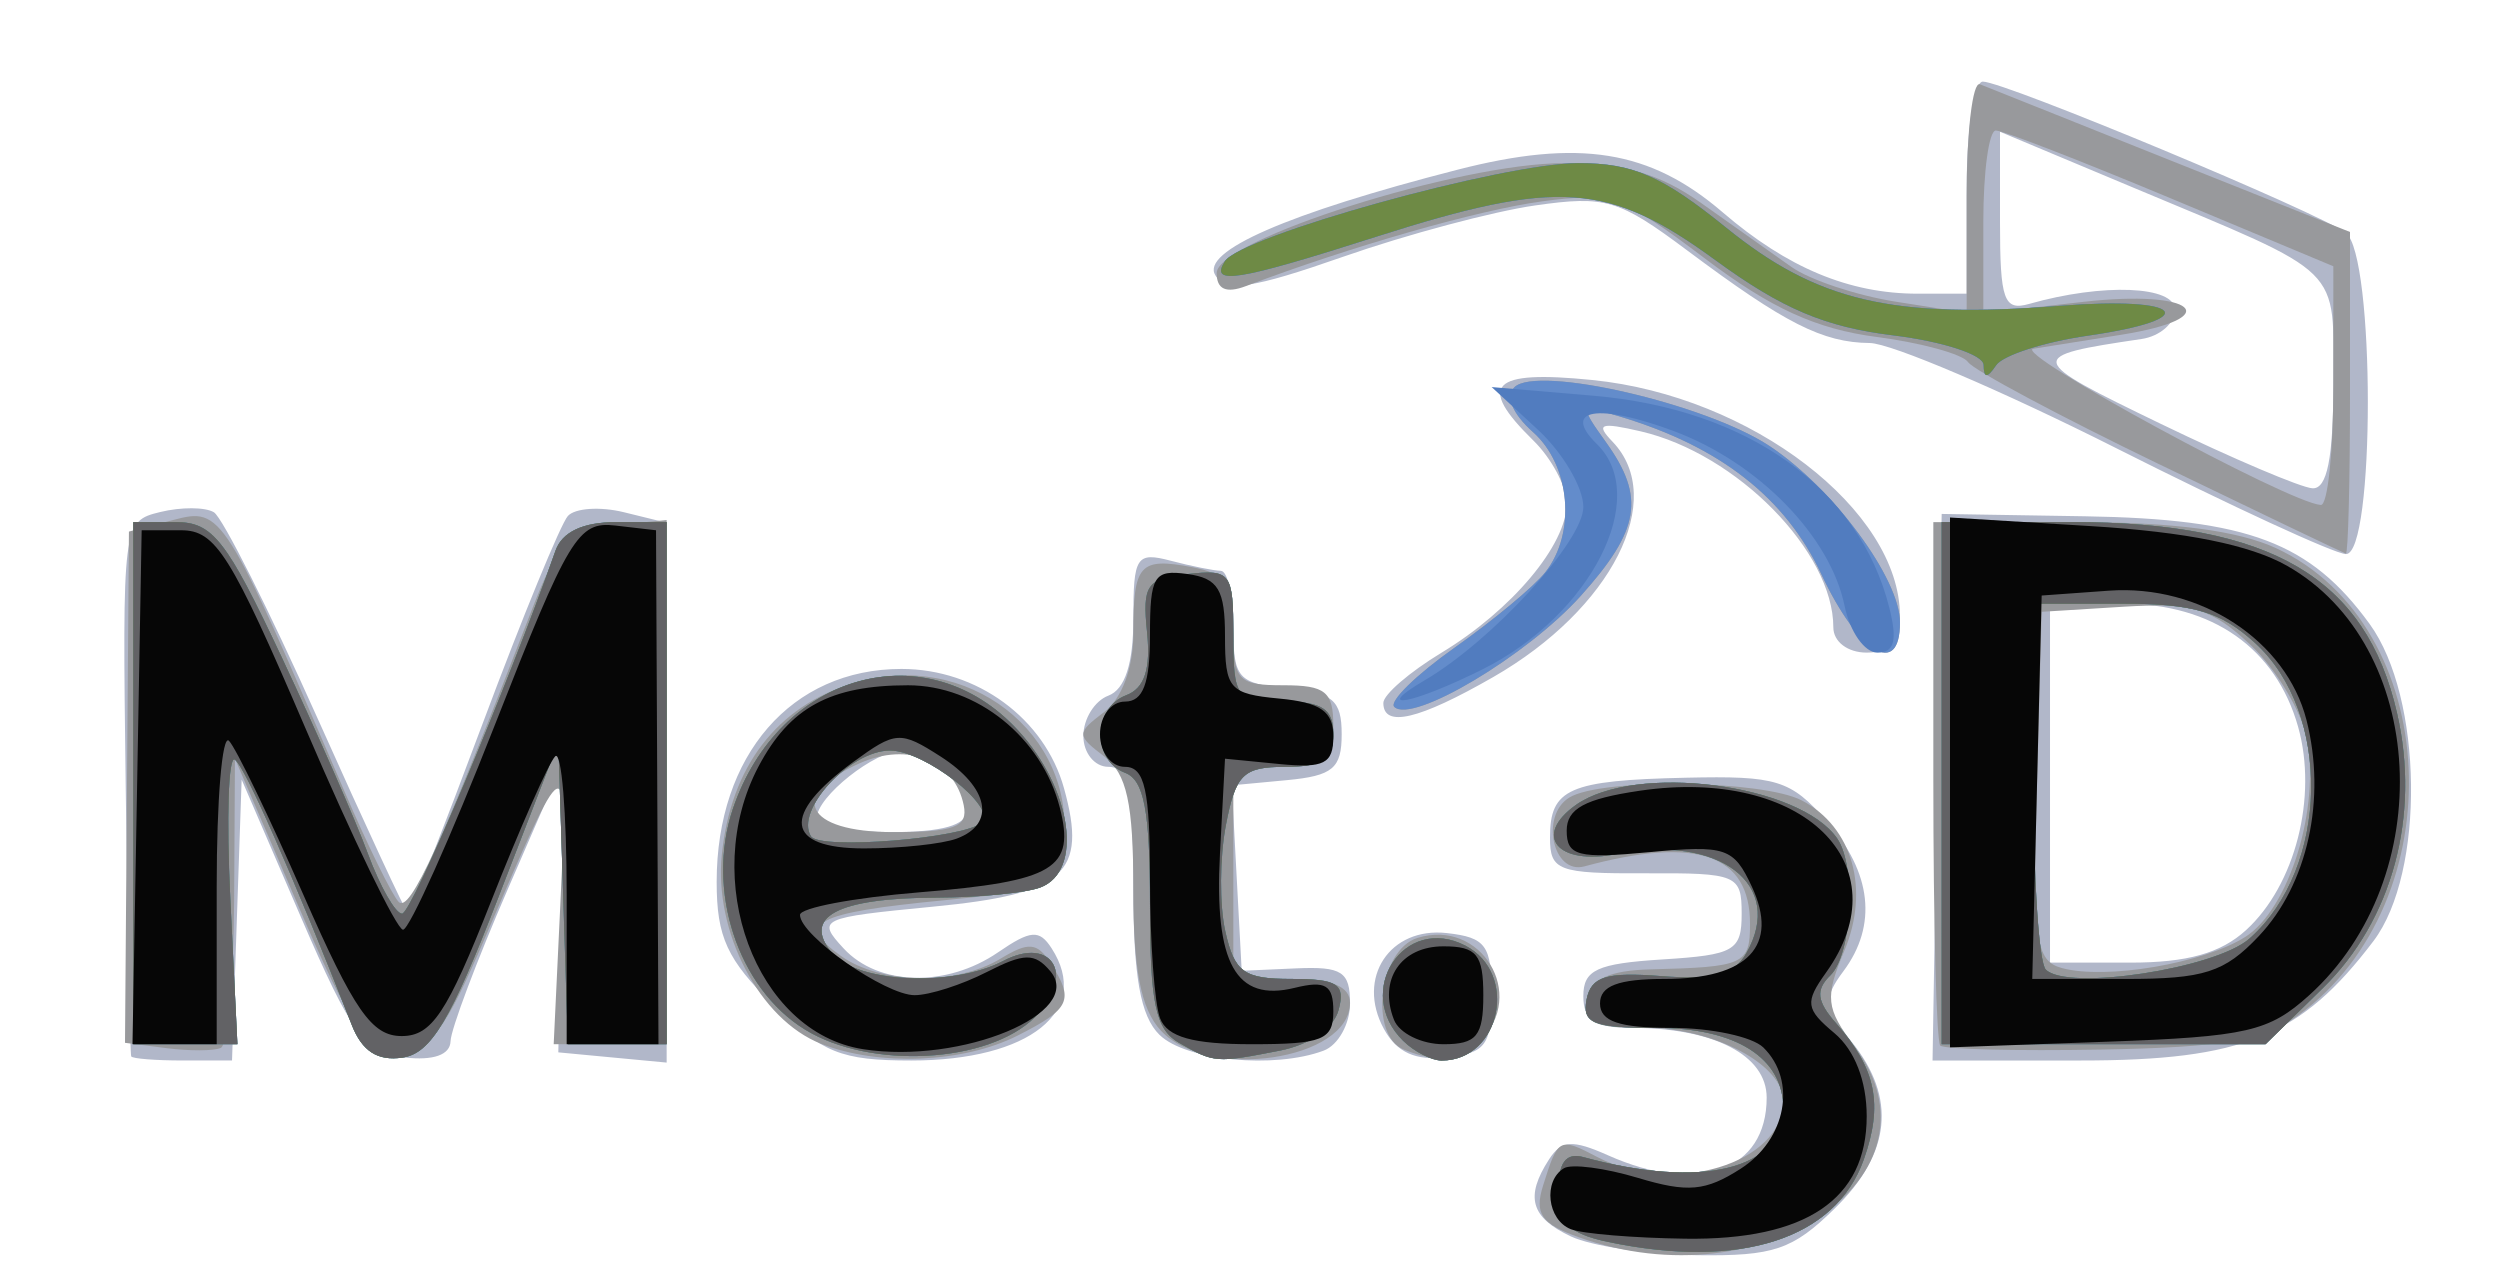 <?xml version="1.0" encoding="UTF-8" standalone="no"?>
<!-- Created with Inkscape (http://www.inkscape.org/) -->

<svg
   version="1.1"
   id="svg437"
   width="154.839"
   height="78.821"
   viewBox="0 0 154.839 78.821"
   sodipodi:docname="met.3D.svg"
   inkscape:version="1.2.2 (b0a84865, 2022-12-01)"
   xmlns:inkscape="http://www.inkscape.org/namespaces/inkscape"
   xmlns:sodipodi="http://sodipodi.sourceforge.net/DTD/sodipodi-0.dtd"
   xmlns="http://www.w3.org/2000/svg"
   xmlns:svg="http://www.w3.org/2000/svg">
  <defs
     id="defs441" />
  <sodipodi:namedview
     id="namedview439"
     pagecolor="#ffffff"
     bordercolor="#666666"
     borderopacity="1.0"
     inkscape:showpageshadow="2"
     inkscape:pageopacity="0.0"
     inkscape:pagecheckerboard="0"
     inkscape:deskcolor="#d1d1d1"
     showgrid="false"
     inkscape:zoom="2.9941239"
     inkscape:cx="79.823015"
     inkscape:cy="42.583408"
     inkscape:window-width="1312"
     inkscape:window-height="767"
     inkscape:window-x="0"
     inkscape:window-y="25"
     inkscape:window-maximized="0"
     inkscape:current-layer="g443" />
  <g
     inkscape:groupmode="layer"
     inkscape:label="Image"
     id="g443">
    <g
       id="g564">
      <path
         style="display:inline;fill:#b1b7c9;stroke-width:1.021"
         d="m 97.29,76.577 c -2.49,-1.176 -2.85,-2.449 -1.348,-4.772 0.769,-1.189 1.441,-1.236 3.646,-0.253 5.602,2.499 9.832,0.963 9.832,-3.569 0,-2.623 -3.272,-4.32 -8.325,-4.32 -2.313,0 -3.03,-0.465 -3.03,-1.966 0,-1.628 0.842,-2.019 4.903,-2.274 4.458,-0.28 4.903,-0.537 4.903,-2.834 0,-2.405 -0.286,-2.525 -5.935,-2.501 C 96.487,54.112 96,53.93 96,51.875 c 0,-3.034 1.158,-3.543 8.424,-3.707 5.627,-0.127 6.471,0.133 8.71,2.681 2.799,3.186 3.163,6.459 1.036,9.308 -1.262,1.689 -1.197,2.24 0.516,4.372 2.79,3.472 2.439,6.906 -1.058,10.328 -2.606,2.552 -3.766,2.945 -8.516,2.885 -3.024,-0.038 -6.544,-0.562 -7.821,-1.165 z M 8.127,65.432 C 8.056,65.293 7.902,57.779 7.785,48.734 7.575,32.393 7.589,32.286 9.922,31.713 c 1.291,-0.317 2.787,-0.311 3.325,0.014 0.537,0.325 3.419,6.052 6.405,12.727 2.985,6.675 5.521,12.136 5.634,12.136 0.114,0 2.204,-5.343 4.644,-11.874 2.441,-6.531 4.8,-12.272 5.243,-12.76 0.443,-0.487 2,-0.592 3.461,-0.233 l 2.656,0.653 v 16.718 16.718 l -3.355,-0.317 -3.355,-0.317 0.19,-9.095 0.19,-9.095 -3.509,8.084 c -1.93,4.446 -3.525,8.683 -3.545,9.414 -0.023,0.847 -1.058,1.214 -2.847,1.011 -2.456,-0.279 -3.271,-1.387 -6.452,-8.766 l -3.64,-8.447 -0.298,8.699 -0.298,8.699 H 11.315 c -1.681,0 -3.115,-0.114 -3.187,-0.253 z M 47.897,62.248 c -2.864,-2.803 -3.51,-4.208 -3.51,-7.629 0,-7.849 4.633,-13.188 11.445,-13.188 4.684,0 8.87,3.073 10.068,7.39 1.464,5.276 0.056,6.546 -8.133,7.336 -7.005,0.676 -7.198,0.766 -5.514,2.587 2.151,2.327 6.365,2.431 9.565,0.237 2.017,-1.383 2.553,-1.424 3.311,-0.253 2.5,3.865 -1.36,6.955 -8.688,6.955 -4.35,0 -5.513,-0.468 -8.545,-3.436 z M 59.871,50.223 c 0,-1.758 -2.117,-3.739 -3.996,-3.739 -1.684,0 -5.294,2.863 -5.294,4.199 0,0.47 2.09,0.854 4.645,0.854 3.123,0 4.645,-0.43 4.645,-1.314 z M 71.816,64.096 c -1.184,-1.159 -1.622,-3.618 -1.622,-9.095 0,-5.999 -0.311,-7.507 -1.548,-7.507 -0.852,0 -1.548,-0.861 -1.548,-1.913 0,-1.052 0.697,-2.175 1.548,-2.495 1.032,-0.388 1.548,-1.98 1.548,-4.773 0,-3.854 0.187,-4.143 2.323,-3.582 1.277,0.335 2.671,0.616 3.097,0.623 0.426,0.008 0.774,1.577 0.774,3.487 0,3.179 0.283,3.5 3.355,3.789 2.804,0.265 3.355,0.731 3.355,2.843 0,2.119 -0.548,2.578 -3.404,2.847 l -3.404,0.32 0.308,5.743 0.308,5.743 3.355,-0.149 c 2.853,-0.127 3.355,0.197 3.355,2.166 0,1.273 -0.735,2.591 -1.633,2.928 -3.05,1.146 -8.536,0.62 -10.164,-0.975 z m 13.895,-0.373 c -1.724,-3.154 0.369,-6.332 3.907,-5.932 2.416,0.273 2.769,0.765 2.769,3.85 0,3.085 -0.353,3.577 -2.769,3.85 -1.951,0.221 -3.106,-0.302 -3.907,-1.768 z m 34.265,-14.966 0.283,-16.926 8.871,0.145 c 10.113,0.165 13.953,1.616 17.628,6.661 3.318,4.555 3.453,15.407 0.245,19.646 -4.481,5.92 -8.111,7.4 -18.147,7.4 h -9.163 z m 19.135,8.849 c 3.045,-2.777 4.447,-8.254 3.223,-12.592 -1.372,-4.863 -5.305,-7.625 -10.859,-7.625 h -4.506 v 11.116 11.116 h 4.967 c 3.534,0 5.604,-0.581 7.175,-2.014 z m -53.432,-14.072 c 0,-0.51 1.618,-1.907 3.596,-3.104 4.359,-2.638 7.759,-6.687 7.759,-9.241 0,-1.037 -0.929,-2.794 -2.065,-3.906 -3.532,-3.457 -2.628,-4.382 3.662,-3.746 9.829,0.993 19.033,8.054 19.044,14.609 0.003,1.601 -0.607,2.274 -2.061,2.274 -1.176,0 -2.065,-0.674 -2.065,-1.566 0,-4.68 -5.976,-10.759 -11.934,-12.139 -2.498,-0.579 -2.806,-0.466 -1.743,0.64 3.41,3.55 -0.042,10.365 -7.384,14.577 -4.617,2.649 -6.81,3.165 -6.81,1.602 z M 131.097,27.772 C 124,24.195 117.118,21.258 115.803,21.245 c -2.918,-0.029 -5.252,-1.212 -11.294,-5.727 -4.253,-3.178 -5.059,-3.417 -9.419,-2.795 -2.622,0.375 -7.965,1.801 -11.873,3.169 -5.672,1.986 -7.273,2.221 -7.941,1.163 -0.936,-1.482 4.463,-3.839 14.982,-6.54 7.542,-1.937 11.94,-1.231 16.439,2.636 3.998,3.437 7.839,5.039 12.08,5.039 h 3.03 v -6.568 c 0,-3.613 0.45,-6.568 1,-6.568 1.346,0 20.857,8.131 22.484,9.37 1.817,1.384 1.817,19.952 0,19.894 -0.71,-0.023 -7.097,-2.968 -14.194,-6.545 z m 13.419,-3.989 c 0,-7.432 0.82,-6.628 -12.414,-12.173 L 123.871,8.161 V 13.749 c 0,4.844 0.24,5.519 1.806,5.074 4.576,-1.302 9.032,-1.123 9.032,0.364 0,0.826 -0.929,1.64 -2.065,1.808 -7.229,1.071 -7.2,1.202 1.179,5.253 4.461,2.157 8.692,3.955 9.402,3.995 0.907,0.052 1.29,-1.867 1.29,-6.459 z"
         id="path578" />
      <path
         style="display:inline;fill:#98999c;stroke-width:1.021"
         d="m 97.768,76.624 c -2.314,-0.826 -2.743,-1.453 -2.194,-3.204 0.929,-2.962 0.995,-2.996 3.367,-1.754 4.684,2.454 11.511,0.396 11.511,-3.47 0,-2.258 -4.297,-4.532 -8.563,-4.532 -3.234,0 -3.908,-0.33 -3.616,-1.768 0.255,-1.255 1.4,-1.794 3.947,-1.857 5.818,-0.144 6.168,-0.304 6.168,-2.819 0,-4.306 -3.296,-5.449 -10.261,-3.559 -1.946,0.528 -2.751,-3.134 -0.937,-4.26 1.973,-1.224 11.972,-1.101 14.412,0.178 3.142,1.646 4.228,5.502 2.624,9.321 -1.213,2.889 -1.143,3.544 0.636,5.913 5.961,7.944 -5.584,15.922 -17.093,11.812 z M 10.323,64.92 7.742,64.588 7.864,48.756 7.985,32.924 10.749,32.2 c 3,-0.785 3.125,-0.586 10.584,16.81 1.43,3.335 2.942,6.418 3.36,6.851 0.691,0.715 2.649,-3.577 8.198,-17.966 1.706,-4.423 2.35,-5.092 5.173,-5.369 l 3.225,-0.317 V 48.441 64.674 H 37.792 34.293 l 0.42,-8.842 c 0.459,-9.676 0.424,-9.658 -4.684,2.274 -2.469,5.768 -3.455,7.074 -5.339,7.074 -1.931,0 -2.953,-1.493 -6.224,-9.095 l -3.914,-9.095 -0.05,8.782 c -0.028,4.83 -0.398,8.939 -0.824,9.131 -0.426,0.192 -1.935,0.199 -3.355,0.017 z m 40.523,-0.275 c -3.799,-1.495 -6.637,-6.915 -6.139,-11.725 0.565,-5.459 3.414,-9.172 8.144,-10.613 7.032,-2.143 13.838,3.113 13.019,10.055 -0.303,2.569 -0.692,2.748 -7.384,3.395 -8.055,0.779 -9.243,1.417 -6.415,3.441 2.474,1.771 7.14,1.851 9.911,0.17 1.716,-1.041 2.255,-0.997 3.067,0.253 1.505,2.316 1.263,2.855 -2.029,4.521 -3.353,1.698 -8.588,1.914 -12.174,0.502 z m 8.843,-14.768 c -0.56,-2.785 -3.435,-3.945 -6.447,-2.602 -4.48,1.998 -3.385,4.262 2.06,4.262 3.826,0 4.658,-0.315 4.387,-1.66 z m 12.213,13.959 c -1.238,-1.339 -1.708,-3.744 -1.708,-8.731 0,-5.358 -0.4,-7.187 -1.806,-8.257 -1.72,-1.309 -1.72,-1.44 0,-2.749 1.104,-0.84 1.806,-2.739 1.806,-4.884 0,-4.274 0.378,-4.699 3.637,-4.089 2.12,0.397 2.556,1.062 2.556,3.897 0,3.125 0.266,3.419 3.097,3.419 2.615,0 3.097,0.393 3.097,2.526 0,2.133 -0.482,2.526 -3.097,2.526 h -3.097 v 6.568 6.568 H 80 c 2.485,0 3.613,0.462 3.613,1.48 0,3.561 -8.813,4.859 -11.711,1.724 z m 15.066,1.179 c -2.204,-0.871 -1.572,-6.181 0.824,-6.925 3.937,-1.223 6.808,3.508 3.873,6.382 -1.291,1.264 -2.515,1.405 -4.697,0.543 z m 33.203,-0.257 c -0.236,-0.232 -0.429,-7.621 -0.429,-16.421 v -16 h 8.876 c 6.013,0 10.003,0.524 12.371,1.623 10.288,4.779 11.093,21.822 1.366,28.919 -2.142,1.562 -4.587,1.988 -12.217,2.127 -5.247,0.095 -9.732,-0.016 -9.968,-0.248 z m 18.886,-6.725 c 2.728,-1.719 4.678,-8.049 3.802,-12.339 -0.347,-1.696 -1.912,-4.286 -3.478,-5.756 -2.421,-2.271 -3.603,-2.624 -7.888,-2.358 l -5.04,0.313 -0.292,10.783 c -0.261,9.627 -0.095,10.836 1.548,11.282 2.723,0.738 8.742,-0.283 11.348,-1.926 z M 86.356,43.78 c -0.335,-0.328 1.349,-1.98 3.743,-3.67 2.394,-1.691 4.918,-3.79 5.61,-4.666 1.927,-2.439 1.557,-6.629 -0.766,-8.687 -1.266,-1.122 -1.716,-2.216 -1.143,-2.777 1.409,-1.379 11.818,1.02 15.788,3.639 3.926,2.59 8.088,8.214 8.088,10.93 0,3.477 -2.578,1.902 -4.861,-2.968 -2.236,-4.771 -6.3,-7.943 -12.567,-9.808 -2.397,-0.713 -2.417,-0.671 -0.774,1.625 2.435,3.403 2.103,5.415 -1.571,9.51 -3.326,3.708 -10.449,7.947 -11.548,6.872 z M 133.764,28.77 c -6.198,-2.995 -11.539,-5.849 -11.871,-6.342 -0.332,-0.493 -2.884,-1.195 -5.673,-1.56 -3.726,-0.488 -6.535,-1.77 -10.597,-4.838 -5.098,-3.85 -5.883,-4.127 -10.112,-3.559 -3.926,0.527 -11.868,2.799 -18.35,5.251 -1.219,0.461 -1.806,0.199 -1.806,-0.807 0,-2.047 15.031,-6.81 21.489,-6.81 3.727,0 5.961,0.651 8.552,2.493 1.929,1.371 4.437,3.146 5.572,3.945 1.135,0.799 4.039,1.763 6.452,2.143 l 4.387,0.691 v -7.247 c 0,-3.986 0.37,-7.095 0.823,-6.91 0.453,0.185 5.795,2.319 11.871,4.743 l 11.048,4.406 v 9.994 c 0,5.497 -0.116,9.962 -0.258,9.923 -0.142,-0.039 -5.329,-2.522 -11.526,-5.517 z m 10.752,-4.861 V 16.491 l -10.065,-4.205 c -5.535,-2.313 -10.413,-4.204 -10.839,-4.203 -0.426,9.254e-4 -0.774,2.547 -0.774,5.659 v 5.657 l 6.194,-0.704 c 6.924,-0.787 8.939,0.986 2.323,2.043 -2.129,0.34 -4.568,0.729 -5.419,0.863 -1.359,0.215 15.809,9.543 17.806,9.675 0.426,0.028 0.774,-3.287 0.774,-7.367 z"
         id="path576" />
      <path
         style="fill:#638ccb;stroke-width:1.021"
         d="m 99.613,76.923 c -2.435,-0.51 -3.097,-1.186 -3.097,-3.165 0,-1.751 0.471,-2.388 1.548,-2.093 7.315,2.002 12.387,0.773 12.387,-3.002 0,-3.145 -2.928,-5.001 -7.891,-5.001 -3.873,0 -4.588,-0.294 -4.291,-1.768 0.284,-1.411 1.219,-1.702 4.625,-1.438 3.204,0.248 4.517,-0.103 5.262,-1.407 2.437,-4.263 -1.654,-7.397 -8.025,-6.149 -3.667,0.718 -5.211,-1.123 -2.543,-3.033 3.673,-2.629 13.887,-1.323 16.203,2.073 1.189,1.743 0.918,7.151 -0.424,8.465 -0.931,0.911 -0.847,1.607 0.359,2.981 2.476,2.82 2.921,5.024 1.704,8.441 -1.748,4.909 -7.641,6.807 -15.817,5.096 z M 21.79,63.481 C 18.096,54.094 15.148,47.411 14.539,47.043 14.145,46.804 14.02,50.673 14.263,55.641 l 0.441,9.033 H 11.481 8.258 V 48.505 32.337 H 10.886 c 2.288,0 3.137,1.085 6.571,8.395 2.169,4.617 4.563,10.074 5.321,12.126 0.758,2.052 1.714,3.732 2.125,3.732 0.598,0 6.488,-13.934 9.505,-22.484 0.41,-1.161 1.699,-1.768 3.753,-1.768 h 3.129 v 16.168 16.168 h -3.058 -3.058 l -0.297,-9.347 -0.297,-9.347 -3.716,9.6 c -2.952,7.627 -4.172,9.666 -5.934,9.923 -1.542,0.224 -2.499,-0.391 -3.14,-2.021 z m 28.068,0.284 c -4.163,-2.559 -6.156,-8.653 -4.467,-13.661 2.857,-8.474 12.066,-10.997 17.682,-4.844 3.332,3.65 4.038,8.699 1.358,9.706 -0.898,0.337 -3.801,0.62 -6.452,0.629 -6.128,0.02 -8.334,1.201 -6.432,3.444 1.562,1.843 7.473,2.109 10.587,0.478 3.081,-1.614 4.52,0.974 1.947,3.5 -2.897,2.844 -10.19,3.227 -14.223,0.748 z m 10.952,-12.821 c 0.979,-0.935 -3.516,-4.459 -5.687,-4.459 -2.491,0 -5.908,3.71 -4.895,5.314 0.54,0.855 9.553,0.127 10.581,-0.855 z m 12.221,13.649 c -1.466,-0.836 -1.806,-2.456 -1.806,-8.59 0,-5.788 -0.363,-7.697 -1.548,-8.142 -2.041,-0.767 -1.988,-4.026 0.078,-4.802 1.128,-0.424 1.523,-1.618 1.29,-3.898 -0.3,-2.931 -0.029,-3.321 2.503,-3.606 2.685,-0.302 2.839,-0.097 2.839,3.789 5e-6,3.892 0.164,4.109 3.097,4.109 2.409,0 3.097,0.449 3.097,2.021 0,1.555 -0.688,2.021 -2.982,2.021 -2.604,0 -3.07,0.459 -3.676,3.622 -0.382,1.992 -0.397,4.948 -0.033,6.568 0.569,2.535 1.141,2.947 4.095,2.947 2.861,0 3.349,0.319 2.923,1.913 -0.304,1.138 -1.78,2.161 -3.645,2.526 -3.947,0.773 -4.052,0.765 -6.231,-0.478 z m 13.884,-0.121 c -3.117,-3.051 0.049,-7.891 3.857,-5.896 3.292,1.725 2.169,7.108 -1.482,7.108 -0.625,0 -1.693,-0.546 -2.374,-1.213 z M 120.258,48.505 V 32.337 h 8.033 c 12.386,0 18.246,3.439 20.173,11.839 1.455,6.342 -0.29,12.807 -4.596,17.022 l -3.55,3.476 h -10.03 -10.03 z m 19.068,9.625 c 4.948,-4.383 5.118,-13.977 0.326,-18.324 -2.119,-1.923 -3.793,-2.417 -8.19,-2.417 h -5.527 v 10.947 c 0,6.021 0.348,11.294 0.774,11.719 1.343,1.338 10.513,-0.061 12.617,-1.925 z M 86.356,43.78 c -0.335,-0.328 1.349,-1.98 3.743,-3.67 2.394,-1.691 4.918,-3.79 5.61,-4.666 1.927,-2.439 1.557,-6.629 -0.766,-8.687 -1.266,-1.122 -1.716,-2.216 -1.143,-2.777 1.409,-1.379 11.818,1.02 15.788,3.639 3.926,2.59 8.088,8.214 8.088,10.93 0,3.477 -2.578,1.902 -4.861,-2.968 -2.236,-4.771 -6.3,-7.943 -12.567,-9.808 -2.397,-0.713 -2.417,-0.671 -0.774,1.625 2.435,3.403 2.103,5.415 -1.571,9.51 -3.326,3.708 -10.449,7.947 -11.548,6.872 z M 122.855,22.601 c -0.008,-0.631 -2.524,-1.453 -5.589,-1.828 -4.222,-0.516 -6.894,-1.647 -11.025,-4.664 -6.603,-4.823 -9.758,-5.042 -20.979,-1.456 -8.635,2.759 -10.352,3.039 -9.401,1.533 0.991,-1.57 17.226,-6.081 21.887,-6.081 3.398,0 5.188,0.782 9.178,4.009 5.639,4.561 10.271,5.643 20.664,4.827 7.656,-0.602 8.95,0.807 1.702,1.853 -2.697,0.389 -5.245,1.213 -5.662,1.83 -0.551,0.816 -0.763,0.81 -0.774,-0.024 z"
         id="path574" />
      <path
         style="fill:#517cbf;stroke-width:1.021"
         d="m 99.613,76.923 c -2.435,-0.51 -3.097,-1.186 -3.097,-3.165 0,-1.751 0.471,-2.388 1.548,-2.093 7.315,2.002 12.387,0.773 12.387,-3.002 0,-3.145 -2.928,-5.001 -7.891,-5.001 -3.873,0 -4.588,-0.294 -4.291,-1.768 0.284,-1.411 1.219,-1.702 4.625,-1.438 3.204,0.248 4.517,-0.103 5.262,-1.407 2.437,-4.263 -1.654,-7.397 -8.025,-6.149 -3.667,0.718 -5.211,-1.123 -2.543,-3.033 3.673,-2.629 13.887,-1.323 16.203,2.073 1.189,1.743 0.918,7.151 -0.424,8.465 -0.931,0.911 -0.847,1.607 0.359,2.981 2.476,2.82 2.921,5.024 1.704,8.441 -1.748,4.909 -7.641,6.807 -15.817,5.096 z M 21.79,63.481 C 18.096,54.094 15.148,47.411 14.539,47.043 14.145,46.804 14.02,50.673 14.263,55.641 l 0.441,9.033 H 11.481 8.258 V 48.505 32.337 H 10.886 c 2.288,0 3.137,1.085 6.571,8.395 2.169,4.617 4.563,10.074 5.321,12.126 0.758,2.052 1.714,3.732 2.125,3.732 0.598,0 6.488,-13.934 9.505,-22.484 0.41,-1.161 1.699,-1.768 3.753,-1.768 h 3.129 v 16.168 16.168 h -3.058 -3.058 l -0.297,-9.347 -0.297,-9.347 -3.716,9.6 c -2.952,7.627 -4.172,9.666 -5.934,9.923 -1.542,0.224 -2.499,-0.391 -3.14,-2.021 z m 28.068,0.284 c -4.163,-2.559 -6.156,-8.653 -4.467,-13.661 2.857,-8.474 12.066,-10.997 17.682,-4.844 3.332,3.65 4.038,8.699 1.358,9.706 -0.898,0.337 -3.801,0.62 -6.452,0.629 -6.128,0.02 -8.334,1.201 -6.432,3.444 1.562,1.843 7.473,2.109 10.587,0.478 3.081,-1.614 4.52,0.974 1.947,3.5 -2.897,2.844 -10.19,3.227 -14.223,0.748 z m 10.952,-12.821 c 0.979,-0.935 -3.516,-4.459 -5.687,-4.459 -2.491,0 -5.908,3.71 -4.895,5.314 0.54,0.855 9.553,0.127 10.581,-0.855 z m 12.221,13.649 c -1.466,-0.836 -1.806,-2.456 -1.806,-8.59 0,-5.788 -0.363,-7.697 -1.548,-8.142 -2.041,-0.767 -1.988,-4.026 0.078,-4.802 1.128,-0.424 1.523,-1.618 1.29,-3.898 -0.3,-2.931 -0.029,-3.321 2.503,-3.606 2.685,-0.302 2.839,-0.097 2.839,3.789 5e-6,3.892 0.164,4.109 3.097,4.109 2.409,0 3.097,0.449 3.097,2.021 0,1.555 -0.688,2.021 -2.982,2.021 -2.604,0 -3.07,0.459 -3.676,3.622 -0.382,1.992 -0.397,4.948 -0.033,6.568 0.569,2.535 1.141,2.947 4.095,2.947 2.861,0 3.349,0.319 2.923,1.913 -0.304,1.138 -1.78,2.161 -3.645,2.526 -3.947,0.773 -4.052,0.765 -6.231,-0.478 z m 13.884,-0.121 c -3.117,-3.051 0.049,-7.891 3.857,-5.896 3.292,1.725 2.169,7.108 -1.482,7.108 -0.625,0 -1.693,-0.546 -2.374,-1.213 z M 120.258,48.505 V 32.337 h 8.033 c 12.386,0 18.246,3.439 20.173,11.839 1.455,6.342 -0.29,12.807 -4.596,17.022 l -3.55,3.476 h -10.03 -10.03 z m 19.068,9.625 c 4.948,-4.383 5.118,-13.977 0.326,-18.324 -2.119,-1.923 -3.793,-2.417 -8.19,-2.417 h -5.527 v 10.947 c 0,6.021 0.348,11.294 0.774,11.719 1.343,1.338 10.513,-0.061 12.617,-1.925 z M 88.245,42.13 c 4.187,-2.457 9.82,-8.614 9.82,-10.733 0,-1.204 -1.277,-3.366 -2.839,-4.806 l -2.839,-2.618 6.294,0.536 c 9.584,0.816 16.48,5.754 18.336,13.134 0.511,2.03 0.311,2.779 -0.74,2.779 -0.791,0 -1.705,-1.301 -2.03,-2.89 -0.88,-4.308 -5.329,-8.87 -10.559,-10.825 -4.709,-1.76 -7.004,-1.378 -4.782,0.797 3.353,3.282 -0.359,10.594 -7.082,13.951 -4.314,2.154 -6.947,2.651 -3.58,0.676 z M 122.855,22.601 c -0.008,-0.631 -2.524,-1.453 -5.589,-1.828 -4.222,-0.516 -6.894,-1.647 -11.025,-4.664 -6.603,-4.823 -9.758,-5.042 -20.979,-1.456 -8.635,2.759 -10.352,3.039 -9.401,1.533 0.991,-1.57 17.226,-6.081 21.887,-6.081 3.398,0 5.188,0.782 9.178,4.009 5.639,4.561 10.271,5.643 20.664,4.827 7.656,-0.602 8.95,0.807 1.702,1.853 -2.697,0.389 -5.245,1.213 -5.662,1.83 -0.551,0.816 -0.763,0.81 -0.774,-0.024 z"
         id="path572" />
      <path
         style="fill:#6e8a45;stroke-width:1.021"
         d="m 99.613,76.923 c -2.435,-0.51 -3.097,-1.186 -3.097,-3.165 0,-1.751 0.471,-2.388 1.548,-2.093 7.315,2.002 12.387,0.773 12.387,-3.002 0,-3.145 -2.928,-5.001 -7.891,-5.001 -3.873,0 -4.588,-0.294 -4.291,-1.768 0.284,-1.411 1.219,-1.702 4.625,-1.438 3.204,0.248 4.517,-0.103 5.262,-1.407 2.437,-4.263 -1.654,-7.397 -8.025,-6.149 -3.667,0.718 -5.211,-1.123 -2.543,-3.033 3.673,-2.629 13.887,-1.323 16.203,2.073 1.189,1.743 0.918,7.151 -0.424,8.465 -0.931,0.911 -0.847,1.607 0.359,2.981 2.476,2.82 2.921,5.024 1.704,8.441 -1.748,4.909 -7.641,6.807 -15.817,5.096 z M 21.79,63.481 C 18.096,54.094 15.148,47.411 14.539,47.043 14.145,46.804 14.02,50.673 14.263,55.641 l 0.441,9.033 H 11.481 8.258 V 48.505 32.337 H 10.886 c 2.288,0 3.137,1.085 6.571,8.395 2.169,4.617 4.563,10.074 5.321,12.126 0.758,2.052 1.714,3.732 2.125,3.732 0.598,0 6.488,-13.934 9.505,-22.484 0.41,-1.161 1.699,-1.768 3.753,-1.768 h 3.129 v 16.168 16.168 h -3.058 -3.058 l -0.297,-9.347 -0.297,-9.347 -3.716,9.6 c -2.952,7.627 -4.172,9.666 -5.934,9.923 -1.542,0.224 -2.499,-0.391 -3.14,-2.021 z m 28.068,0.284 c -4.163,-2.559 -6.156,-8.653 -4.467,-13.661 2.857,-8.474 12.066,-10.997 17.682,-4.844 3.332,3.65 4.038,8.699 1.358,9.706 -0.898,0.337 -3.801,0.62 -6.452,0.629 -6.128,0.02 -8.334,1.201 -6.432,3.444 1.562,1.843 7.473,2.109 10.587,0.478 3.081,-1.614 4.52,0.974 1.947,3.5 -2.897,2.844 -10.19,3.227 -14.223,0.748 z m 10.952,-12.821 c 0.979,-0.935 -3.516,-4.459 -5.687,-4.459 -2.491,0 -5.908,3.71 -4.895,5.314 0.54,0.855 9.553,0.127 10.581,-0.855 z m 12.221,13.649 c -1.466,-0.836 -1.806,-2.456 -1.806,-8.59 0,-5.788 -0.363,-7.697 -1.548,-8.142 -2.041,-0.767 -1.988,-4.026 0.078,-4.802 1.128,-0.424 1.523,-1.618 1.29,-3.898 -0.3,-2.931 -0.029,-3.321 2.503,-3.606 2.685,-0.302 2.839,-0.097 2.839,3.789 5e-6,3.892 0.164,4.109 3.097,4.109 2.409,0 3.097,0.449 3.097,2.021 0,1.555 -0.688,2.021 -2.982,2.021 -2.604,0 -3.07,0.459 -3.676,3.622 -0.382,1.992 -0.397,4.948 -0.033,6.568 0.569,2.535 1.141,2.947 4.095,2.947 2.861,0 3.349,0.319 2.923,1.913 -0.304,1.138 -1.78,2.161 -3.645,2.526 -3.947,0.773 -4.052,0.765 -6.231,-0.478 z m 13.884,-0.121 c -3.117,-3.051 0.049,-7.891 3.857,-5.896 3.292,1.725 2.169,7.108 -1.482,7.108 -0.625,0 -1.693,-0.546 -2.374,-1.213 z M 120.258,48.505 V 32.337 h 8.033 c 12.386,0 18.246,3.439 20.173,11.839 1.455,6.342 -0.29,12.807 -4.596,17.022 l -3.55,3.476 h -10.03 -10.03 z m 19.068,9.625 c 4.948,-4.383 5.118,-13.977 0.326,-18.324 -2.119,-1.923 -3.793,-2.417 -8.19,-2.417 h -5.527 v 10.947 c 0,6.021 0.348,11.294 0.774,11.719 1.343,1.338 10.513,-0.061 12.617,-1.925 z M 122.855,22.601 c -0.008,-0.631 -2.524,-1.453 -5.589,-1.828 -4.222,-0.516 -6.894,-1.647 -11.025,-4.664 -6.603,-4.823 -9.758,-5.042 -20.979,-1.456 -8.635,2.759 -10.352,3.039 -9.401,1.533 0.991,-1.57 17.226,-6.081 21.887,-6.081 3.398,0 5.188,0.782 9.178,4.009 5.639,4.561 10.271,5.643 20.664,4.827 7.656,-0.602 8.95,0.807 1.702,1.853 -2.697,0.389 -5.245,1.213 -5.662,1.83 -0.551,0.816 -0.763,0.81 -0.774,-0.024 z"
         id="path570" />
      <path
         style="fill:#626265;stroke-width:1.021"
         d="m 99.613,76.923 c -2.435,-0.51 -3.097,-1.186 -3.097,-3.165 0,-1.751 0.471,-2.388 1.548,-2.093 7.315,2.002 12.387,0.773 12.387,-3.002 0,-3.145 -2.928,-5.001 -7.891,-5.001 -3.873,0 -4.588,-0.294 -4.291,-1.768 0.284,-1.411 1.219,-1.702 4.625,-1.438 3.204,0.248 4.517,-0.103 5.262,-1.407 2.437,-4.263 -1.654,-7.397 -8.025,-6.149 -3.667,0.718 -5.211,-1.123 -2.543,-3.033 3.673,-2.629 13.887,-1.323 16.203,2.073 1.189,1.743 0.918,7.151 -0.424,8.465 -0.931,0.911 -0.847,1.607 0.359,2.981 2.476,2.82 2.921,5.024 1.704,8.441 -1.748,4.909 -7.641,6.807 -15.817,5.096 z M 21.79,63.481 C 18.096,54.094 15.148,47.411 14.539,47.043 14.145,46.804 14.02,50.673 14.263,55.641 l 0.441,9.033 H 11.481 8.258 V 48.505 32.337 H 10.886 c 2.288,0 3.137,1.085 6.571,8.395 2.169,4.617 4.563,10.074 5.321,12.126 0.758,2.052 1.714,3.732 2.125,3.732 0.598,0 6.488,-13.934 9.505,-22.484 0.41,-1.161 1.699,-1.768 3.753,-1.768 h 3.129 v 16.168 16.168 h -3.058 -3.058 l -0.297,-9.347 -0.297,-9.347 -3.716,9.6 c -2.952,7.627 -4.172,9.666 -5.934,9.923 -1.542,0.224 -2.499,-0.391 -3.14,-2.021 z m 28.068,0.284 c -4.163,-2.559 -6.156,-8.653 -4.467,-13.661 2.857,-8.474 12.066,-10.997 17.682,-4.844 3.332,3.65 4.038,8.699 1.358,9.706 -0.898,0.337 -3.801,0.62 -6.452,0.629 -6.128,0.02 -8.334,1.201 -6.432,3.444 1.562,1.843 7.473,2.109 10.587,0.478 3.081,-1.614 4.52,0.974 1.947,3.5 -2.897,2.844 -10.19,3.227 -14.223,0.748 z m 10.952,-12.821 c 0.979,-0.935 -3.516,-4.459 -5.687,-4.459 -2.491,0 -5.908,3.71 -4.895,5.314 0.54,0.855 9.553,0.127 10.581,-0.855 z m 12.221,13.649 c -1.466,-0.836 -1.806,-2.456 -1.806,-8.59 0,-5.788 -0.363,-7.697 -1.548,-8.142 -2.041,-0.767 -1.988,-4.026 0.078,-4.802 1.128,-0.424 1.523,-1.618 1.29,-3.898 -0.3,-2.931 -0.029,-3.321 2.503,-3.606 2.685,-0.302 2.839,-0.097 2.839,3.789 5e-6,3.892 0.164,4.109 3.097,4.109 2.409,0 3.097,0.449 3.097,2.021 0,1.555 -0.688,2.021 -2.982,2.021 -2.604,0 -3.07,0.459 -3.676,3.622 -0.382,1.992 -0.397,4.948 -0.033,6.568 0.569,2.535 1.141,2.947 4.095,2.947 2.861,0 3.349,0.319 2.923,1.913 -0.304,1.138 -1.78,2.161 -3.645,2.526 -3.947,0.773 -4.052,0.765 -6.231,-0.478 z m 13.884,-0.121 c -3.117,-3.051 0.049,-7.891 3.857,-5.896 3.292,1.725 2.169,7.108 -1.482,7.108 -0.625,0 -1.693,-0.546 -2.374,-1.213 z M 120.258,48.505 V 32.337 h 8.033 c 12.386,0 18.246,3.439 20.173,11.839 1.455,6.342 -0.29,12.807 -4.596,17.022 l -3.55,3.476 h -10.03 -10.03 z m 19.068,9.625 c 4.948,-4.383 5.118,-13.977 0.326,-18.324 -2.119,-1.923 -3.793,-2.417 -8.19,-2.417 h -5.527 v 10.947 c 0,6.021 0.348,11.294 0.774,11.719 1.343,1.338 10.513,-0.061 12.617,-1.925 z"
         id="path568" />
      <path
         style="fill:#060606;stroke-width:1.021"
         d="m 97.29,76.131 c -1.46,-0.577 -1.733,-2.986 -0.428,-3.775 0.474,-0.287 2.539,-0.018 4.589,0.598 3.084,0.927 4.181,0.828 6.364,-0.572 2.82,-1.809 3.498,-5.45 1.399,-7.506 -0.681,-0.667 -3.236,-1.213 -5.677,-1.213 -3.257,0 -4.439,-0.403 -4.439,-1.516 0,-1.087 1.133,-1.516 4.003,-1.516 5.161,0 7.105,-2.056 5.403,-5.713 -1.127,-2.421 -1.612,-2.585 -6.345,-2.139 -4.422,0.416 -5.125,0.234 -5.125,-1.329 0,-1.365 1.117,-1.975 4.543,-2.478 10.092,-1.482 16.298,4.586 11.521,11.263 -1.324,1.851 -1.269,2.256 0.516,3.752 1.259,1.055 2.001,2.964 2.001,5.15 0,5.144 -3.766,7.685 -11.236,7.582 C 101.189,76.676 98,76.411 97.29,76.131 Z m -43.834,-11.149 C 46.804,63.948 43.291,54.455 46.978,47.475 c 1.936,-3.665 4.452,-5.032 9.259,-5.032 4.266,0 8.291,3.239 9.4,7.566 0.972,3.791 -0.317,4.57 -8.703,5.258 -4.062,0.333 -7.386,0.962 -7.386,1.397 0,1.277 5.291,4.98 7.107,4.973 0.917,-0.003 2.921,-0.646 4.453,-1.429 2.332,-1.191 2.974,-1.201 3.94,-0.061 2.192,2.585 -5.48,5.786 -11.592,4.836 z M 59.27,51.934 c 2.426,-0.911 1.98,-3.159 -1.007,-5.075 -2.501,-1.604 -2.785,-1.587 -5.419,0.336 -4.48,3.271 -4.218,5.352 0.673,5.352 2.266,0 4.855,-0.276 5.753,-0.613 z M 8.49,48.758 8.774,32.842 h 2.445 c 2.149,0 3.084,1.493 7.742,12.362 2.913,6.799 5.614,12.369 6,12.379 0.387,0.009 2.942,-5.684 5.677,-12.653 4.603,-11.725 5.161,-12.649 7.484,-12.379 l 2.509,0.291 0.076,15.916 0.076,15.916 h -2.843 -2.843 v -9.263 c 0,-5.095 -0.319,-8.951 -0.709,-8.569 -0.39,0.382 -2.183,4.437 -3.984,9.011 -2.716,6.897 -3.659,8.316 -5.528,8.316 -1.849,0 -2.945,-1.577 -6.097,-8.774 -2.114,-4.826 -4.184,-9.108 -4.601,-9.516 -0.417,-0.408 -0.757,3.654 -0.757,9.027 v 9.768 H 10.812 8.206 Z m 63.362,14.317 c -0.345,-0.879 -0.627,-4.744 -0.627,-8.589 0,-5.541 -0.321,-6.991 -1.548,-6.991 -0.86,0 -1.548,-0.898 -1.548,-2.021 0,-1.123 0.688,-2.021 1.548,-2.021 1.123,0 1.548,-1.131 1.548,-4.112 0,-3.687 0.24,-4.079 2.323,-3.789 1.903,0.265 2.323,0.961 2.323,3.86 0,3.252 0.271,3.562 3.355,3.853 2.566,0.242 3.355,0.795 3.355,2.35 0,1.688 -0.57,1.977 -3.355,1.704 l -3.355,-0.329 -0.312,5.896 c -0.359,6.785 0.982,9.192 4.623,8.297 1.917,-0.471 2.399,-0.18 2.399,1.451 0,1.769 -0.672,2.04 -5.051,2.04 -3.653,0 -5.224,-0.442 -5.677,-1.598 z m 14.484,0.083 c -0.971,-2.477 0.424,-4.547 3.064,-4.547 2.057,0 2.47,0.508 2.47,3.032 0,2.524 -0.414,3.032 -2.47,3.032 -1.359,0 -2.738,-0.682 -3.064,-1.516 z M 120.774,48.46 V 32.052 l 8.737,0.534 c 5.884,0.359 9.845,1.16 12.129,2.451 8.694,4.914 9.44,19.319 1.379,26.606 -2.493,2.253 -3.846,2.564 -12.52,2.876 l -9.725,0.35 z m 19.123,9.522 c 3.029,-3.199 4.201,-8.504 2.957,-13.385 -1.256,-4.928 -6.59,-8.42 -12.239,-8.013 l -4.163,0.3 -0.291,11.874 -0.291,11.874 h 5.759 c 4.889,0 6.139,-0.401 8.268,-2.649 z"
         id="path566" />
    </g>
  </g>
</svg>
